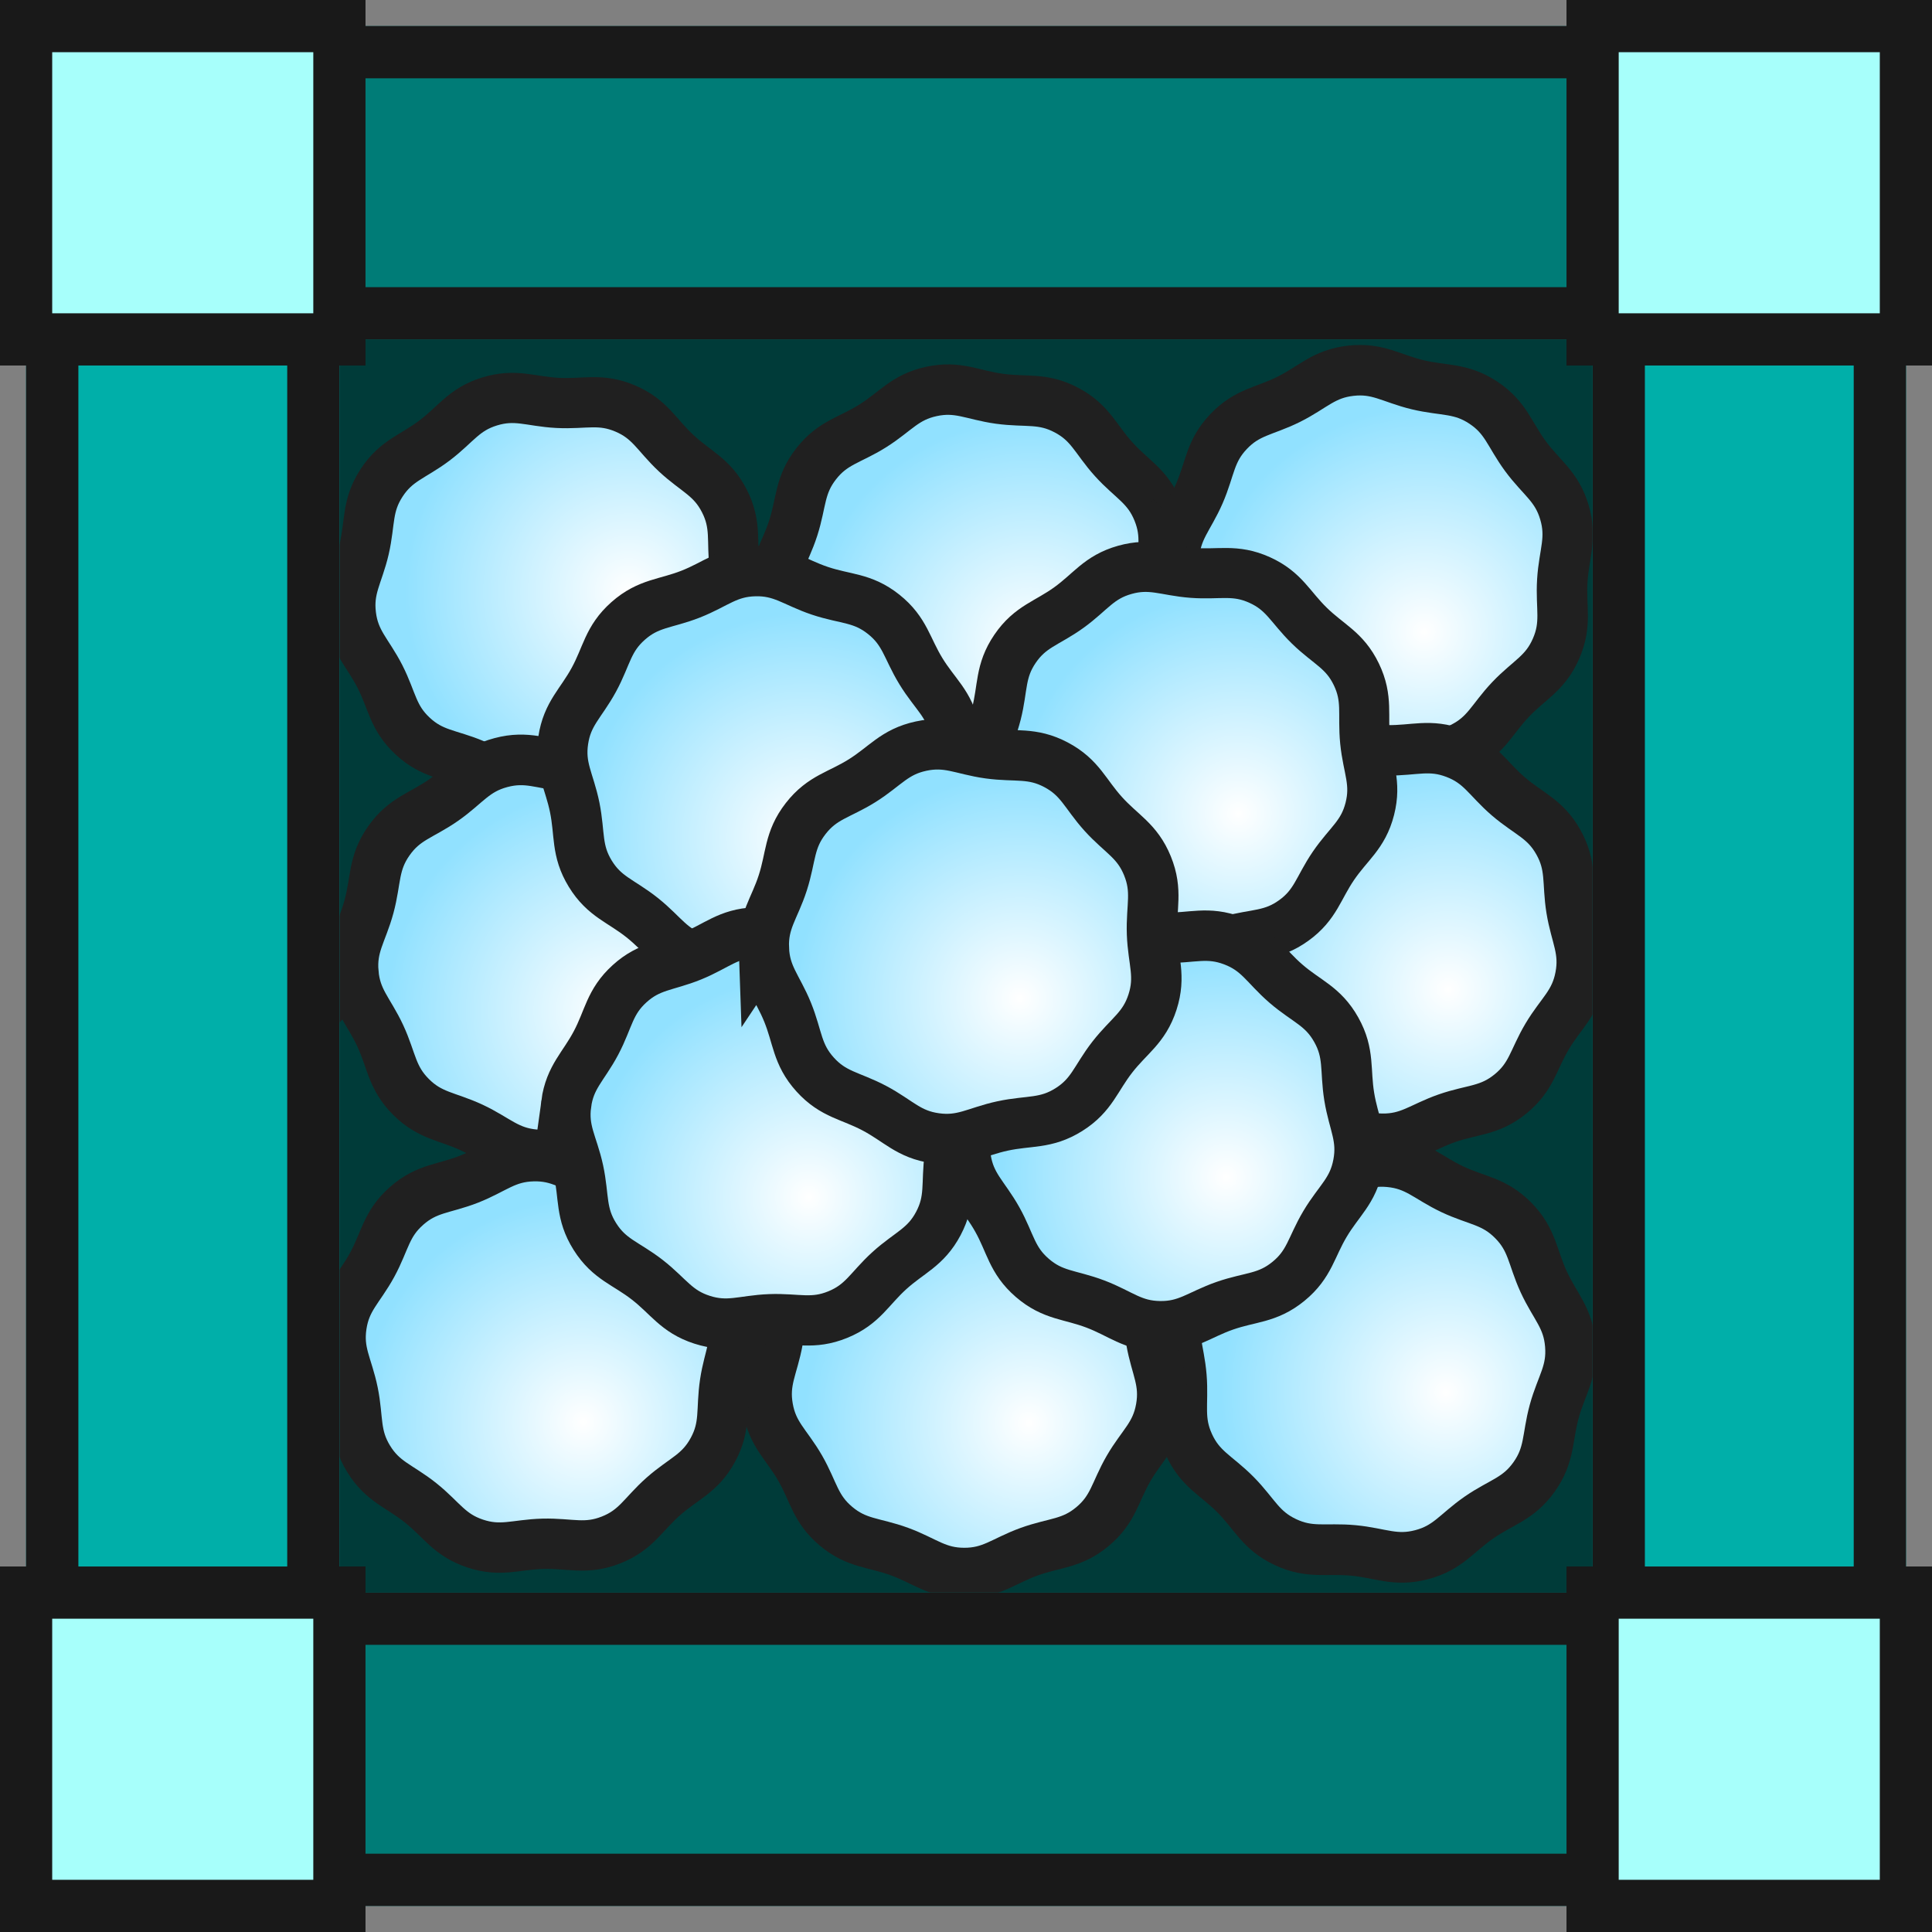 <?xml version="1.0" encoding="UTF-8" standalone="no"?>
<svg
   xmlns:dc="http://purl.org/dc/elements/1.1/"
   xmlns:cc="http://creativecommons.org/ns#"
   xmlns:rdf="http://www.w3.org/1999/02/22-rdf-syntax-ns#"
   xmlns:svg="http://www.w3.org/2000/svg"
   xmlns="http://www.w3.org/2000/svg"
   xmlns:xlink="http://www.w3.org/1999/xlink"
   xmlns:sodipodi="http://sodipodi.sourceforge.net/DTD/sodipodi-0.dtd"
   xmlns:inkscape="http://www.inkscape.org/namespaces/inkscape"
   width="148"
   height="148"
   viewBox="0 0 39.158 39.158"
   version="1.1"
   id="svg22"
   sodipodi:docname="map-crate-03x.svg"
   inkscape:version="0.92.2 (5c3e80d, 2017-08-06)">
  <rect x="0" y="0" width="39.158" height="39.158" fill="#808080" stroke="none"/>
  <defs
     id="defs26">
    <linearGradient
       inkscape:collect="always"
       id="linearGradient839">
      <stop
         style="stop-color:#ffffff;stop-opacity:1;"
         offset="0"
         id="stop835" />
      <stop
         style="stop-color:#91e1ff;stop-opacity:1"
         offset="1"
         id="stop837" />
    </linearGradient>
    <radialGradient
       inkscape:collect="always"
       xlink:href="#linearGradient839"
       id="radialGradient903"
       gradientUnits="userSpaceOnUse"
       cx="78.19"
       cy="50.96"
       fx="78.19"
       fy="50.96"
       r="53.399" />
    <clipPath
       clipPathUnits="userSpaceOnUse"
       id="clipPath913">
      <rect
         style="fill:#4d2600;fill-opacity:1;stroke:none;stroke-width:1.805;stroke-linecap:butt;stroke-linejoin:miter;stroke-miterlimit:10;stroke-dasharray:none;stroke-opacity:1"
         id="rect915"
         width="4.233"
         height="38.1"
         x="33.867"
         y="1.2e-006"
         rx="1.058"
         ry="1.058" />
    </clipPath>
    <radialGradient
       inkscape:collect="always"
       xlink:href="#linearGradient839"
       id="radialGradient925"
       gradientUnits="userSpaceOnUse"
       cx="78.19"
       cy="50.96"
       fx="78.19"
       fy="50.96"
       r="53.399" />
    <radialGradient
       inkscape:collect="always"
       xlink:href="#linearGradient839"
       id="radialGradient929"
       gradientUnits="userSpaceOnUse"
       cx="78.19"
       cy="50.96"
       fx="78.19"
       fy="50.96"
       r="53.399" />
    <radialGradient
       inkscape:collect="always"
       xlink:href="#linearGradient839"
       id="radialGradient937"
       gradientUnits="userSpaceOnUse"
       cx="78.19"
       cy="50.96"
       fx="78.19"
       fy="50.96"
       r="53.399" />
    <radialGradient
       inkscape:collect="always"
       xlink:href="#linearGradient839"
       id="radialGradient939"
       gradientUnits="userSpaceOnUse"
       cx="78.19"
       cy="50.96"
       fx="78.19"
       fy="50.96"
       r="53.399" />
    <radialGradient
       inkscape:collect="always"
       xlink:href="#linearGradient839"
       id="radialGradient941"
       gradientUnits="userSpaceOnUse"
       cx="78.19"
       cy="50.96"
       fx="78.19"
       fy="50.96"
       r="53.399" />
    <radialGradient
       inkscape:collect="always"
       xlink:href="#linearGradient839"
       id="radialGradient949"
       gradientUnits="userSpaceOnUse"
       cx="78.19"
       cy="50.96"
       fx="78.19"
       fy="50.96"
       r="53.399" />
    <radialGradient
       inkscape:collect="always"
       xlink:href="#linearGradient839"
       id="radialGradient953"
       gradientUnits="userSpaceOnUse"
       cx="78.19"
       cy="50.96"
       fx="78.19"
       fy="50.96"
       r="53.399" />
    <radialGradient
       inkscape:collect="always"
       xlink:href="#linearGradient839"
       id="radialGradient957"
       gradientUnits="userSpaceOnUse"
       cx="78.19"
       cy="50.96"
       fx="78.19"
       fy="50.96"
       r="53.399" />
    <radialGradient
       inkscape:collect="always"
       xlink:href="#linearGradient839"
       id="radialGradient961"
       gradientUnits="userSpaceOnUse"
       cx="78.19"
       cy="50.96"
       fx="78.19"
       fy="50.96"
       r="53.399" />
    <radialGradient
       inkscape:collect="always"
       xlink:href="#linearGradient839"
       id="radialGradient965"
       gradientUnits="userSpaceOnUse"
       cx="78.19"
       cy="50.96"
       fx="78.19"
       fy="50.96"
       r="53.399" />
    <radialGradient
       inkscape:collect="always"
       xlink:href="#linearGradient839"
       id="radialGradient969"
       gradientUnits="userSpaceOnUse"
       cx="78.19"
       cy="50.96"
       fx="78.19"
       fy="50.96"
       r="53.399" />
    <radialGradient
       inkscape:collect="always"
       xlink:href="#linearGradient839"
       id="radialGradient973"
       gradientUnits="userSpaceOnUse"
       cx="78.19"
       cy="50.96"
       fx="78.19"
       fy="50.96"
       r="53.399" />
    <clipPath
       clipPathUnits="userSpaceOnUse"
       id="clipPath994">
      <rect
         ry="1.058"
         rx="1.058"
         y="-38.1"
         x="1.2e-006"
         height="38.1"
         width="6.35"
         id="rect996"
         style="fill:#4d2600;fill-opacity:1;stroke:none;stroke-width:2.211;stroke-linecap:butt;stroke-linejoin:miter;stroke-miterlimit:10;stroke-dasharray:none;stroke-opacity:1" />
    </clipPath>
    <clipPath
       clipPathUnits="userSpaceOnUse"
       id="clipPath1026">
      <rect
         style="fill:#8b0000;fill-opacity:1;stroke:none;stroke-width:2.117;stroke-linecap:butt;stroke-linejoin:miter;stroke-miterlimit:10;stroke-dasharray:none;stroke-opacity:1"
         id="rect1028"
         width="6.35"
         height="6.35"
         x="7.3476385e-023"
         y="1.2e-006"
         rx="1.058"
         ry="1.058" />
    </clipPath>
  </defs>
  <sodipodi:namedview
     pagecolor="#ffffff"
     bordercolor="#666666"
     borderopacity="1"
     objecttolerance="10"
     gridtolerance="10"
     guidetolerance="10"
     inkscape:pageopacity="0"
     inkscape:pageshadow="2"
     inkscape:window-width="1920"
     inkscape:window-height="1017"
     id="namedview24"
     showgrid="true"
     inkscape:snap-nodes="false"
     fit-margin-top="0"
     fit-margin-left="0"
     fit-margin-right="0"
     fit-margin-bottom="0"
     inkscape:zoom="1.6388889"
     inkscape:cx="-30.266974"
     inkscape:cy="101.79804"
     inkscape:window-x="1912"
     inkscape:window-y="-8"
     inkscape:window-maximized="1"
     inkscape:current-layer="svg22">
    <inkscape:grid
       type="xygrid"
       id="grid905"
       empspacing="4"
       spacingy="1.058"
       spacingx="1.058"
       originx="0.529"
       originy="0.529" />
  </sodipodi:namedview>
  <rect
     id="rect2"
     rx="1.058"
     y="0.529"
     x="0.529"
     height="38.1"
     width="38.1"
     style="fill:#003b39;fill-opacity:1;stroke:none;stroke-width:2.231;stroke-miterlimit:4;stroke-dasharray:none;stroke-opacity:1"
     ry="1.058" />
  <g
     id="g988"
     transform="matrix(1.051,0,0,1.051,0.075,1.998)">
    <path
       sodipodi:type="star"
       style="isolation:isolate;fill:url(#radialGradient903);fill-opacity:1;stroke:#202020;stroke-width:12;stroke-linecap:butt;stroke-linejoin:miter;stroke-miterlimit:4;stroke-dasharray:none;stroke-opacity:1"
       id="path901"
       sodipodi:sides="9"
       sodipodi:cx="64"
       sodipodi:cy="64"
       sodipodi:r1="47.398636"
       sodipodi:r2="45.028706"
       sodipodi:arg1="1.5707963"
       sodipodi:arg2="1.9198622"
       inkscape:flatsided="false"
       inkscape:rounded="0.4"
       inkscape:randomized="0"
       d="m 64,111.399 c -6.487,0 -9.305,-2.867 -15.401,-5.085 -6.096,-2.219 -10.097,-1.834 -15.067,-6.004 -4.97,-4.17 -5.285,-8.177 -8.529,-13.795 -3.244,-5.618 -6.556,-7.895 -7.683,-14.284 -1.127,-6.389 1.207,-9.661 2.334,-16.05 1.127,-6.389 0.052,-10.262 3.296,-15.88 3.244,-5.618 7.135,-6.625 12.105,-10.795 4.97,-4.17 6.636,-7.827 12.733,-10.046 6.096,-2.219 9.724,-0.489 16.211,-0.489 6.487,0 10.115,-1.73 16.211,0.489 6.096,2.219 7.763,5.876 12.733,10.046 4.97,4.17 8.861,5.176 12.105,10.795 3.244,5.618 2.17,9.491 3.296,15.88 1.127,6.389 3.46,9.661 2.334,16.05 -1.127,6.389 -4.439,8.665 -7.683,14.284 -3.244,5.618 -3.559,9.625 -8.529,13.795 -4.97,4.17 -8.97,3.785 -15.067,6.004 -6.096,2.219 -8.913,5.085 -15.401,5.085 z"
       transform="matrix(0.059,0.055,-0.055,0.059,10.236,2.2)" />
    <path
       transform="matrix(0.003,0.081,-0.081,0.003,23.691,4.028)"
       d="m 64,111.399 c -6.487,0 -9.305,-2.867 -15.401,-5.085 -6.096,-2.219 -10.097,-1.834 -15.067,-6.004 -4.97,-4.17 -5.285,-8.177 -8.529,-13.795 -3.244,-5.618 -6.556,-7.895 -7.683,-14.284 -1.127,-6.389 1.207,-9.661 2.334,-16.05 1.127,-6.389 0.052,-10.262 3.296,-15.88 3.244,-5.618 7.135,-6.625 12.105,-10.795 4.97,-4.17 6.636,-7.827 12.733,-10.046 6.096,-2.219 9.724,-0.489 16.211,-0.489 6.487,0 10.115,-1.73 16.211,0.489 6.096,2.219 7.763,5.876 12.733,10.046 4.97,4.17 8.861,5.176 12.105,10.795 3.244,5.618 2.17,9.491 3.296,15.88 1.127,6.389 3.46,9.661 2.334,16.05 -1.127,6.389 -4.439,8.665 -7.683,14.284 -3.244,5.618 -3.559,9.625 -8.529,13.795 -4.97,4.17 -8.97,3.785 -15.067,6.004 -6.096,2.219 -8.913,5.085 -15.401,5.085 z"
       inkscape:randomized="0"
       inkscape:rounded="0.4"
       inkscape:flatsided="false"
       sodipodi:arg2="1.9198622"
       sodipodi:arg1="1.5707963"
       sodipodi:r2="45.028706"
       sodipodi:r1="47.398636"
       sodipodi:cy="64"
       sodipodi:cx="64"
       sodipodi:sides="9"
       id="path923"
       style="isolation:isolate;fill:url(#radialGradient925);fill-opacity:1;stroke:#202020;stroke-width:12;stroke-linecap:butt;stroke-linejoin:miter;stroke-miterlimit:4;stroke-dasharray:none;stroke-opacity:1"
       sodipodi:type="star" />
    <path
       sodipodi:type="star"
       style="isolation:isolate;fill:url(#radialGradient929);fill-opacity:1;stroke:#202020;stroke-width:12;stroke-linecap:butt;stroke-linejoin:miter;stroke-miterlimit:4;stroke-dasharray:none;stroke-opacity:1"
       id="path927"
       sodipodi:sides="9"
       sodipodi:cx="64"
       sodipodi:cy="64"
       sodipodi:r1="47.398636"
       sodipodi:r2="45.028706"
       sodipodi:arg1="1.5707963"
       sodipodi:arg2="1.9198622"
       inkscape:flatsided="false"
       inkscape:rounded="0.4"
       inkscape:randomized="0"
       d="m 64,111.399 c -6.487,0 -9.305,-2.867 -15.401,-5.085 -6.096,-2.219 -10.097,-1.834 -15.067,-6.004 -4.97,-4.17 -5.285,-8.177 -8.529,-13.795 -3.244,-5.618 -6.556,-7.895 -7.683,-14.284 -1.127,-6.389 1.207,-9.661 2.334,-16.05 1.127,-6.389 0.052,-10.262 3.296,-15.88 3.244,-5.618 7.135,-6.625 12.105,-10.795 4.97,-4.17 6.636,-7.827 12.733,-10.046 6.096,-2.219 9.724,-0.489 16.211,-0.489 6.487,0 10.115,-1.73 16.211,0.489 6.096,2.219 7.763,5.876 12.733,10.046 4.97,4.17 8.861,5.176 12.105,10.795 3.244,5.618 2.17,9.491 3.296,15.88 1.127,6.389 3.46,9.661 2.334,16.05 -1.127,6.389 -4.439,8.665 -7.683,14.284 -3.244,5.618 -3.559,9.625 -8.529,13.795 -4.97,4.17 -8.97,3.785 -15.067,6.004 -6.096,2.219 -8.913,5.085 -15.401,5.085 z"
       transform="matrix(-0.005,0.081,-0.081,-0.005,31.914,4.207)" />
    <path
       transform="matrix(0.034,0.074,-0.074,0.034,28.925,17.435)"
       d="m 64,111.399 c -6.487,0 -9.305,-2.867 -15.401,-5.085 -6.096,-2.219 -10.097,-1.834 -15.067,-6.004 -4.97,-4.17 -5.285,-8.177 -8.529,-13.795 -3.244,-5.618 -6.556,-7.895 -7.683,-14.284 -1.127,-6.389 1.207,-9.661 2.334,-16.05 1.127,-6.389 0.052,-10.262 3.296,-15.88 3.244,-5.618 7.135,-6.625 12.105,-10.795 4.97,-4.17 6.636,-7.827 12.733,-10.046 6.096,-2.219 9.724,-0.489 16.211,-0.489 6.487,0 10.115,-1.73 16.211,0.489 6.096,2.219 7.763,5.876 12.733,10.046 4.97,4.17 8.861,5.176 12.105,10.795 3.244,5.618 2.17,9.491 3.296,15.88 1.127,6.389 3.46,9.661 2.334,16.05 -1.127,6.389 -4.439,8.665 -7.683,14.284 -3.244,5.618 -3.559,9.625 -8.529,13.795 -4.97,4.17 -8.97,3.785 -15.067,6.004 -6.096,2.219 -8.913,5.085 -15.401,5.085 z"
       inkscape:randomized="0"
       inkscape:rounded="0.4"
       inkscape:flatsided="false"
       sodipodi:arg2="1.9198622"
       sodipodi:arg1="1.5707963"
       sodipodi:r2="45.028706"
       sodipodi:r1="47.398636"
       sodipodi:cy="64"
       sodipodi:cx="64"
       sodipodi:sides="9"
       id="path931"
       style="isolation:isolate;fill:url(#radialGradient937);fill-opacity:1;stroke:#202020;stroke-width:12;stroke-linecap:butt;stroke-linejoin:miter;stroke-miterlimit:4;stroke-dasharray:none;stroke-opacity:1"
       sodipodi:type="star" />
    <path
       sodipodi:type="star"
       style="isolation:isolate;fill:url(#radialGradient939);fill-opacity:1;stroke:#202020;stroke-width:12;stroke-linecap:butt;stroke-linejoin:miter;stroke-miterlimit:4;stroke-dasharray:none;stroke-opacity:1"
       id="path933"
       sodipodi:sides="9"
       sodipodi:cx="64"
       sodipodi:cy="64"
       sodipodi:r1="47.398636"
       sodipodi:r2="45.028706"
       sodipodi:arg1="1.5707963"
       sodipodi:arg2="1.9198622"
       inkscape:flatsided="false"
       inkscape:rounded="0.4"
       inkscape:randomized="0"
       d="m 64,111.399 c -6.487,0 -9.305,-2.867 -15.401,-5.085 -6.096,-2.219 -10.097,-1.834 -15.067,-6.004 -4.97,-4.17 -5.285,-8.177 -8.529,-13.795 -3.244,-5.618 -6.556,-7.895 -7.683,-14.284 -1.127,-6.389 1.207,-9.661 2.334,-16.05 1.127,-6.389 0.052,-10.262 3.296,-15.88 3.244,-5.618 7.135,-6.625 12.105,-10.795 4.97,-4.17 6.636,-7.827 12.733,-10.046 6.096,-2.219 9.724,-0.489 16.211,-0.489 6.487,0 10.115,-1.73 16.211,0.489 6.096,2.219 7.763,5.876 12.733,10.046 4.97,4.17 8.861,5.176 12.105,10.795 3.244,5.618 2.17,9.491 3.296,15.88 1.127,6.389 3.46,9.661 2.334,16.05 -1.127,6.389 -4.439,8.665 -7.683,14.284 -3.244,5.618 -3.559,9.625 -8.529,13.795 -4.97,4.17 -8.97,3.785 -15.067,6.004 -6.096,2.219 -8.913,5.085 -15.401,5.085 z"
       transform="matrix(0.014,0.08,-0.08,0.014,22.752,18.569)" />
    <path
       transform="matrix(-0.012,0.08,-0.08,-0.012,16.195,19.877)"
       d="m 64,111.399 c -6.487,0 -9.305,-2.867 -15.401,-5.085 -6.096,-2.219 -10.097,-1.834 -15.067,-6.004 -4.97,-4.17 -5.285,-8.177 -8.529,-13.795 -3.244,-5.618 -6.556,-7.895 -7.683,-14.284 -1.127,-6.389 1.207,-9.661 2.334,-16.05 1.127,-6.389 0.052,-10.262 3.296,-15.88 3.244,-5.618 7.135,-6.625 12.105,-10.795 4.97,-4.17 6.636,-7.827 12.733,-10.046 6.096,-2.219 9.724,-0.489 16.211,-0.489 6.487,0 10.115,-1.73 16.211,0.489 6.096,2.219 7.763,5.876 12.733,10.046 4.97,4.17 8.861,5.176 12.105,10.795 3.244,5.618 2.17,9.491 3.296,15.88 1.127,6.389 3.46,9.661 2.334,16.05 -1.127,6.389 -4.439,8.665 -7.683,14.284 -3.244,5.618 -3.559,9.625 -8.529,13.795 -4.97,4.17 -8.97,3.785 -15.067,6.004 -6.096,2.219 -8.913,5.085 -15.401,5.085 z"
       inkscape:randomized="0"
       inkscape:rounded="0.4"
       inkscape:flatsided="false"
       sodipodi:arg2="1.9198622"
       sodipodi:arg1="1.5707963"
       sodipodi:r2="45.028706"
       sodipodi:r1="47.398636"
       sodipodi:cy="64"
       sodipodi:cx="64"
       sodipodi:sides="9"
       id="path935"
       style="isolation:isolate;fill:url(#radialGradient941);fill-opacity:1;stroke:#202020;stroke-width:12;stroke-linecap:butt;stroke-linejoin:miter;stroke-miterlimit:4;stroke-dasharray:none;stroke-opacity:1"
       sodipodi:type="star" />
    <path
       sodipodi:type="star"
       style="isolation:isolate;fill:url(#radialGradient949);fill-opacity:1;stroke:#202020;stroke-width:12;stroke-linecap:butt;stroke-linejoin:miter;stroke-miterlimit:4;stroke-dasharray:none;stroke-opacity:1"
       id="path943"
       sodipodi:sides="9"
       sodipodi:cx="64"
       sodipodi:cy="64"
       sodipodi:r1="47.398636"
       sodipodi:r2="45.028706"
       sodipodi:arg1="1.5707963"
       sodipodi:arg2="1.9198622"
       inkscape:flatsided="false"
       inkscape:rounded="0.4"
       inkscape:randomized="0"
       d="m 64,111.399 c -6.487,0 -9.305,-2.867 -15.401,-5.085 -6.096,-2.219 -10.097,-1.834 -15.067,-6.004 -4.97,-4.17 -5.285,-8.177 -8.529,-13.795 -3.244,-5.618 -6.556,-7.895 -7.683,-14.284 -1.127,-6.389 1.207,-9.661 2.334,-16.05 1.127,-6.389 0.052,-10.262 3.296,-15.88 3.244,-5.618 7.135,-6.625 12.105,-10.795 4.97,-4.17 6.636,-7.827 12.733,-10.046 6.096,-2.219 9.724,-0.489 16.211,-0.489 6.487,0 10.115,-1.73 16.211,0.489 6.096,2.219 7.763,5.876 12.733,10.046 4.97,4.17 8.861,5.176 12.105,10.795 3.244,5.618 2.17,9.491 3.296,15.88 1.127,6.389 3.46,9.661 2.334,16.05 -1.127,6.389 -4.439,8.665 -7.683,14.284 -3.244,5.618 -3.559,9.625 -8.529,13.795 -4.97,4.17 -8.97,3.785 -15.067,6.004 -6.096,2.219 -8.913,5.085 -15.401,5.085 z"
       transform="matrix(0.013,0.08,-0.08,0.013,30.918,10.266)" />
    <path
       sodipodi:type="star"
       style="isolation:isolate;fill:url(#radialGradient953);fill-opacity:1;stroke:#202020;stroke-width:12;stroke-linecap:butt;stroke-linejoin:miter;stroke-miterlimit:4;stroke-dasharray:none;stroke-opacity:1"
       id="path947"
       sodipodi:sides="9"
       sodipodi:cx="64"
       sodipodi:cy="64"
       sodipodi:r1="47.398636"
       sodipodi:r2="45.028706"
       sodipodi:arg1="1.5707963"
       sodipodi:arg2="1.9198622"
       inkscape:flatsided="false"
       inkscape:rounded="0.4"
       inkscape:randomized="0"
       d="m 64,111.399 c -6.487,0 -9.305,-2.867 -15.401,-5.085 -6.096,-2.219 -10.097,-1.834 -15.067,-6.004 -4.97,-4.17 -5.285,-8.177 -8.529,-13.795 -3.244,-5.618 -6.556,-7.895 -7.683,-14.284 -1.127,-6.389 1.207,-9.661 2.334,-16.05 1.127,-6.389 0.052,-10.262 3.296,-15.88 3.244,-5.618 7.135,-6.625 12.105,-10.795 4.97,-4.17 6.636,-7.827 12.733,-10.046 6.096,-2.219 9.724,-0.489 16.211,-0.489 6.487,0 10.115,-1.73 16.211,0.489 6.096,2.219 7.763,5.876 12.733,10.046 4.97,4.17 8.861,5.176 12.105,10.795 3.244,5.618 2.17,9.491 3.296,15.88 1.127,6.389 3.46,9.661 2.334,16.05 -1.127,6.389 -4.439,8.665 -7.683,14.284 -3.244,5.618 -3.559,9.625 -8.529,13.795 -4.97,4.17 -8.97,3.785 -15.067,6.004 -6.096,2.219 -8.913,5.085 -15.401,5.085 z"
       transform="matrix(0.007,0.081,-0.081,0.007,15.317,10.897)" />
    <path
       transform="matrix(-0.012,0.08,-0.08,-0.012,20.47,8.594)"
       d="m 64,111.399 c -6.487,0 -9.305,-2.867 -15.401,-5.085 -6.096,-2.219 -10.097,-1.834 -15.067,-6.004 -4.97,-4.17 -5.285,-8.177 -8.529,-13.795 -3.244,-5.618 -6.556,-7.895 -7.683,-14.284 -1.127,-6.389 1.207,-9.661 2.334,-16.05 1.127,-6.389 0.052,-10.262 3.296,-15.88 3.244,-5.618 7.135,-6.625 12.105,-10.795 4.97,-4.17 6.636,-7.827 12.733,-10.046 6.096,-2.219 9.724,-0.489 16.211,-0.489 6.487,0 10.115,-1.73 16.211,0.489 6.096,2.219 7.763,5.876 12.733,10.046 4.97,4.17 8.861,5.176 12.105,10.795 3.244,5.618 2.17,9.491 3.296,15.88 1.127,6.389 3.46,9.661 2.334,16.05 -1.127,6.389 -4.439,8.665 -7.683,14.284 -3.244,5.618 -3.559,9.625 -8.529,13.795 -4.97,4.17 -8.97,3.785 -15.067,6.004 -6.096,2.219 -8.913,5.085 -15.401,5.085 z"
       inkscape:randomized="0"
       inkscape:rounded="0.4"
       inkscape:flatsided="false"
       sodipodi:arg2="1.9198622"
       sodipodi:arg1="1.5707963"
       sodipodi:r2="45.028706"
       sodipodi:r1="47.398636"
       sodipodi:cy="64"
       sodipodi:cx="64"
       sodipodi:sides="9"
       id="path955"
       style="isolation:isolate;fill:url(#radialGradient957);fill-opacity:1;stroke:#202020;stroke-width:12;stroke-linecap:butt;stroke-linejoin:miter;stroke-miterlimit:4;stroke-dasharray:none;stroke-opacity:1"
       sodipodi:type="star" />
    <path
       transform="matrix(0.008,0.08,-0.08,0.008,27.26,7.125)"
       d="m 64,111.399 c -6.487,0 -9.305,-2.867 -15.401,-5.085 -6.096,-2.219 -10.097,-1.834 -15.067,-6.004 -4.97,-4.17 -5.285,-8.177 -8.529,-13.795 -3.244,-5.618 -6.556,-7.895 -7.683,-14.284 -1.127,-6.389 1.207,-9.661 2.334,-16.05 1.127,-6.389 0.052,-10.262 3.296,-15.88 3.244,-5.618 7.135,-6.625 12.105,-10.795 4.97,-4.17 6.636,-7.827 12.733,-10.046 6.096,-2.219 9.724,-0.489 16.211,-0.489 6.487,0 10.115,-1.73 16.211,0.489 6.096,2.219 7.763,5.876 12.733,10.046 4.97,4.17 8.861,5.176 12.105,10.795 3.244,5.618 2.17,9.491 3.296,15.88 1.127,6.389 3.46,9.661 2.334,16.05 -1.127,6.389 -4.439,8.665 -7.683,14.284 -3.244,5.618 -3.559,9.625 -8.529,13.795 -4.97,4.17 -8.97,3.785 -15.067,6.004 -6.096,2.219 -8.913,5.085 -15.401,5.085 z"
       inkscape:randomized="0"
       inkscape:rounded="0.4"
       inkscape:flatsided="false"
       sodipodi:arg2="1.9198622"
       sodipodi:arg1="1.5707963"
       sodipodi:r2="45.028706"
       sodipodi:r1="47.398636"
       sodipodi:cy="64"
       sodipodi:cx="64"
       sodipodi:sides="9"
       id="path963"
       style="isolation:isolate;fill:url(#radialGradient965);fill-opacity:1;stroke:#202020;stroke-width:12;stroke-linecap:butt;stroke-linejoin:miter;stroke-miterlimit:4;stroke-dasharray:none;stroke-opacity:1"
       sodipodi:type="star" />
    <path
       sodipodi:type="star"
       style="isolation:isolate;fill:url(#radialGradient969);fill-opacity:1;stroke:#202020;stroke-width:12;stroke-linecap:butt;stroke-linejoin:miter;stroke-miterlimit:4;stroke-dasharray:none;stroke-opacity:1"
       id="path967"
       sodipodi:sides="9"
       sodipodi:cx="64"
       sodipodi:cy="64"
       sodipodi:r1="47.398636"
       sodipodi:r2="45.028706"
       sodipodi:arg1="1.5707963"
       sodipodi:arg2="1.9198622"
       inkscape:flatsided="false"
       inkscape:rounded="0.4"
       inkscape:randomized="0"
       d="m 64,111.399 c -6.487,0 -9.305,-2.867 -15.401,-5.085 -6.096,-2.219 -10.097,-1.834 -15.067,-6.004 -4.97,-4.17 -5.285,-8.177 -8.529,-13.795 -3.244,-5.618 -6.556,-7.895 -7.683,-14.284 -1.127,-6.389 1.207,-9.661 2.334,-16.05 1.127,-6.389 0.052,-10.262 3.296,-15.88 3.244,-5.618 7.135,-6.625 12.105,-10.795 4.97,-4.17 6.636,-7.827 12.733,-10.046 6.096,-2.219 9.724,-0.489 16.211,-0.489 6.487,0 10.115,-1.73 16.211,0.489 6.096,2.219 7.763,5.876 12.733,10.046 4.97,4.17 8.861,5.176 12.105,10.795 3.244,5.618 2.17,9.491 3.296,15.88 1.127,6.389 3.46,9.661 2.334,16.05 -1.127,6.389 -4.439,8.665 -7.683,14.284 -3.244,5.618 -3.559,9.625 -8.529,13.795 -4.97,4.17 -8.97,3.785 -15.067,6.004 -6.096,2.219 -8.913,5.085 -15.401,5.085 z"
       transform="matrix(-0.011,0.08,-0.08,-0.011,20.464,15.49)" />
    <path
       sodipodi:type="star"
       style="isolation:isolate;fill:url(#radialGradient961);fill-opacity:1;stroke:#202020;stroke-width:12;stroke-linecap:butt;stroke-linejoin:miter;stroke-miterlimit:4;stroke-dasharray:none;stroke-opacity:1"
       id="path959"
       sodipodi:sides="9"
       sodipodi:cx="64"
       sodipodi:cy="64"
       sodipodi:r1="47.398636"
       sodipodi:r2="45.028706"
       sodipodi:arg1="1.5707963"
       sodipodi:arg2="1.9198622"
       inkscape:flatsided="false"
       inkscape:rounded="0.4"
       inkscape:randomized="0"
       d="m 64,111.399 c -6.487,0 -9.305,-2.867 -15.401,-5.085 -6.096,-2.219 -10.097,-1.834 -15.067,-6.004 -4.97,-4.17 -5.285,-8.177 -8.529,-13.795 -3.244,-5.618 -6.556,-7.895 -7.683,-14.284 -1.127,-6.389 1.207,-9.661 2.334,-16.05 1.127,-6.389 0.052,-10.262 3.296,-15.88 3.244,-5.618 7.135,-6.625 12.105,-10.795 4.97,-4.17 6.636,-7.827 12.733,-10.046 6.096,-2.219 9.724,-0.489 16.211,-0.489 6.487,0 10.115,-1.73 16.211,0.489 6.096,2.219 7.763,5.876 12.733,10.046 4.97,4.17 8.861,5.176 12.105,10.795 3.244,5.618 2.17,9.491 3.296,15.88 1.127,6.389 3.46,9.661 2.334,16.05 -1.127,6.389 -4.439,8.665 -7.683,14.284 -3.244,5.618 -3.559,9.625 -8.529,13.795 -4.97,4.17 -8.97,3.785 -15.067,6.004 -6.096,2.219 -8.913,5.085 -15.401,5.085 z"
       transform="matrix(0.013,0.08,-0.08,0.013,26.634,13.882)" />
    <path
       transform="matrix(0.003,0.081,-0.081,0.003,23.49,10.868)"
       d="m 64,111.399 c -6.487,0 -9.305,-2.867 -15.401,-5.085 -6.096,-2.219 -10.097,-1.834 -15.067,-6.004 -4.97,-4.17 -5.285,-8.177 -8.529,-13.795 -3.244,-5.618 -6.556,-7.895 -7.683,-14.284 -1.127,-6.389 1.207,-9.661 2.334,-16.05 1.127,-6.389 0.052,-10.262 3.296,-15.88 3.244,-5.618 7.135,-6.625 12.105,-10.795 4.97,-4.17 6.636,-7.827 12.733,-10.046 6.096,-2.219 9.724,-0.489 16.211,-0.489 6.487,0 10.115,-1.73 16.211,0.489 6.096,2.219 7.763,5.876 12.733,10.046 4.97,4.17 8.861,5.176 12.105,10.795 3.244,5.618 2.17,9.491 3.296,15.88 1.127,6.389 3.46,9.661 2.334,16.05 -1.127,6.389 -4.439,8.665 -7.683,14.284 -3.244,5.618 -3.559,9.625 -8.529,13.795 -4.97,4.17 -8.97,3.785 -15.067,6.004 -6.096,2.219 -8.913,5.085 -15.401,5.085 z"
       inkscape:randomized="0"
       inkscape:rounded="0.4"
       inkscape:flatsided="false"
       sodipodi:arg2="1.9198622"
       sodipodi:arg1="1.5707963"
       sodipodi:r2="45.028706"
       sodipodi:r1="47.398636"
       sodipodi:cy="64"
       sodipodi:cx="64"
       sodipodi:sides="9"
       id="path971"
       style="isolation:isolate;fill:url(#radialGradient973);fill-opacity:1;stroke:#202020;stroke-width:12;stroke-linecap:butt;stroke-linejoin:miter;stroke-miterlimit:4;stroke-dasharray:none;stroke-opacity:1"
       sodipodi:type="star" />
  </g>
  <rect
     transform="rotate(90,5.9999995e-7,0.529)"
     style="fill:#007c77;fill-opacity:1;stroke:#191919;stroke-width:2.117;stroke-linecap:butt;stroke-linejoin:miter;stroke-miterlimit:10;stroke-dasharray:none;stroke-opacity:1"
     id="rect992"
     width="6.35"
     height="38.1"
     x="1.2e-006"
     y="-38.1"
     rx="1.058"
     ry="1.058"
     clip-path="url(#clipPath994)" />
  <rect
     clip-path="url(#clipPath994)"
     ry="1.058"
     rx="1.058"
     y="-38.1"
     x="1.2e-006"
     height="38.1"
     width="6.35"
     id="rect998"
     style="fill:#007c77;fill-opacity:1;stroke:#191919;stroke-width:2.117;stroke-linecap:butt;stroke-linejoin:miter;stroke-miterlimit:10;stroke-dasharray:none;stroke-opacity:1"
     transform="rotate(90,-15.875,16.404)" />
  <rect
     clip-path="url(#clipPath994)"
     ry="1.058"
     rx="1.058"
     y="-38.1"
     x="1.2e-006"
     height="38.1"
     width="6.35"
     id="rect1000"
     style="fill:#00afa9;fill-opacity:1;stroke:#191919;stroke-width:2.117;stroke-linecap:butt;stroke-linejoin:miter;stroke-miterlimit:10;stroke-dasharray:none;stroke-opacity:1"
     transform="rotate(180,19.315,0.265)" />
  <rect
     transform="rotate(180,3.44,0.265)"
     style="fill:#00afa9;fill-opacity:1;stroke:#191919;stroke-width:2.117;stroke-linecap:butt;stroke-linejoin:miter;stroke-miterlimit:10;stroke-dasharray:none;stroke-opacity:1"
     id="rect1002"
     width="6.35"
     height="38.1"
     x="1.2e-006"
     y="-38.1"
     rx="1.058"
     ry="1.058"
     clip-path="url(#clipPath994)" />
  <path
     style="fill:#a7fffb;fill-opacity:1;stroke:#191919;stroke-width:1.058;stroke-miterlimit:10;stroke-dasharray:none;stroke-opacity:1"
     inkscape:connector-curvature="0"
     stroke-miterlimit="10"
     d="M 6.879,0.529 V 6.879 H 0.529 V 0.529 Z"
     id="path1030" />
  <path
     id="path1032"
     d="M 38.629,0.529 V 6.879 h -6.35 V 0.529 Z"
     stroke-miterlimit="10"
     inkscape:connector-curvature="0"
     style="fill:#a7fffb;fill-opacity:1;stroke:#191919;stroke-width:1.058;stroke-miterlimit:10;stroke-dasharray:none;stroke-opacity:1" />
  <path
     id="path1034"
     d="m 32.279,38.629 v -6.35 h 6.35 v 6.35 z"
     stroke-miterlimit="10"
     inkscape:connector-curvature="0"
     style="fill:#a7fffb;fill-opacity:1;stroke:#191919;stroke-width:1.058;stroke-miterlimit:10;stroke-dasharray:none;stroke-opacity:1" />
  <path
     style="fill:#a7fffb;fill-opacity:1;stroke:#191919;stroke-width:1.058;stroke-miterlimit:10;stroke-dasharray:none;stroke-opacity:1"
     inkscape:connector-curvature="0"
     stroke-miterlimit="10"
     d="m 0.529,38.629 v -6.35 H 6.879 v 6.35 z"
     id="path1036" />
</svg>
